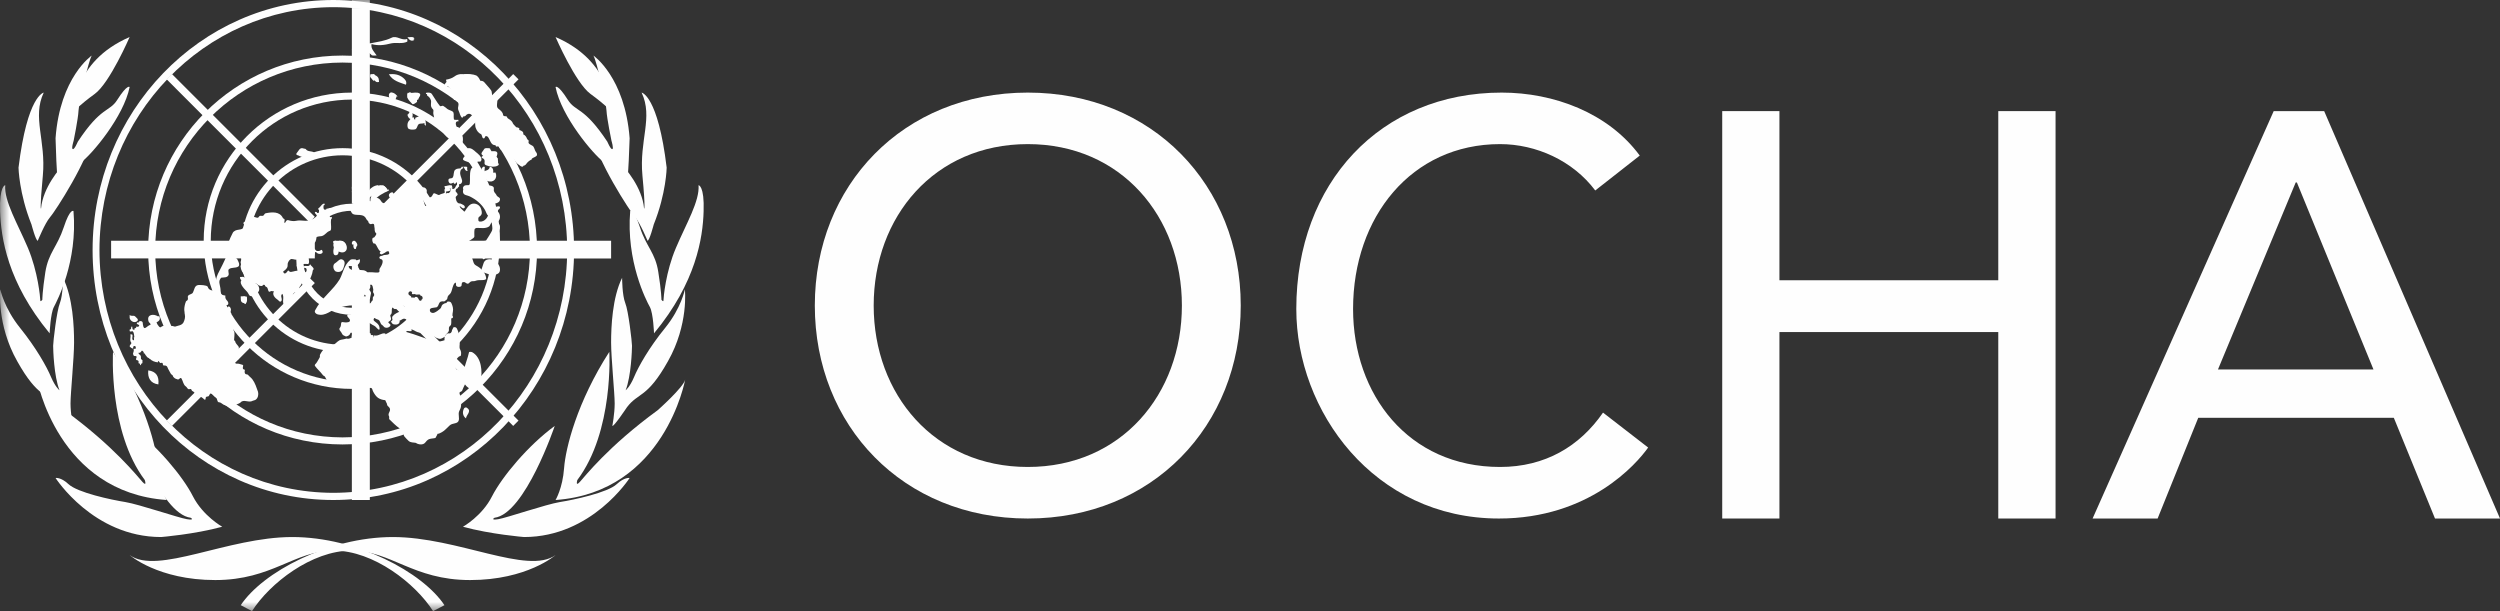 <?xml version="1.0" encoding="UTF-8"?>
<svg width="135px" height="33px" viewBox="0 0 135 33" version="1.1" xmlns="http://www.w3.org/2000/svg" xmlns:xlink="http://www.w3.org/1999/xlink">
    <rect x="0" y="0" width="135" height="33" fill="#333333" stroke="none"/>
    <!-- Generator: Sketch 48.2 (47327) - http://www.bohemiancoding.com/sketch -->
    <title>Page 1</title>
    <desc>Created with Sketch.</desc>
    <defs>
        <polygon id="path-1" points="0 33 135 33 135 0 0 0"></polygon>
    </defs>
    <g id="Footer---Mobile-example" stroke="none" stroke-width="1" fill="none" fill-rule="evenodd" transform="translate(-93, -393)">
        <g id="Page-1" transform="translate(93, 393)">
            <path d="M63.822,16.5 C63.822,11.708 60.55,7.782 55.501,7.782 C50.451,7.782 47.179,11.708 47.179,16.5 C47.179,21.291 50.451,25.216 55.501,25.216 C60.55,25.216 63.822,21.291 63.822,16.5 Z M44,16.5 C44,10.009 48.768,5 55.501,5 C62.233,5 67,10.009 67,16.5 C67,22.99 62.233,28 55.501,28 C48.768,28 44,22.99 44,16.5 Z" id="Fill-1" fill="#FEFEFE"></path>
            <path d="M86.143,10.286 C84.94,8.681 82.956,7.782 81.003,7.782 C76.223,7.782 73.066,11.708 73.066,16.684 C73.066,21.291 76.042,25.216 81.003,25.216 C83.437,25.216 85.301,24.104 86.563,22.281 L89,24.167 C88.367,25.062 85.813,28 80.942,28 C74.179,28 70,22.187 70,16.684 C70,9.886 74.539,5 81.092,5 C83.89,5 86.835,6.081 88.547,8.401 L86.143,10.286 Z" id="Fill-3" fill="#FEFEFE"></path>
            <polygon id="Fill-5" fill="#FEFEFE" points="93 6 96.089 6 96.089 15.134 107.907 15.134 107.907 6 111 6 111 28 107.907 28 107.907 17.931 96.089 17.931 96.089 28 93 28"></polygon>
            <path d="M128.167,19.95 L124.032,9.853 L123.968,9.853 L119.771,19.95 L128.167,19.95 Z M122.78,6 L125.505,6 L135,28 L131.49,28 L129.266,22.56 L118.706,22.56 L116.511,28 L113,28 L122.78,6 Z" id="Fill-7" fill="#FEFEFE"></path>
            <path d="M16,14.003 C16,12.343 17.349,11 19.001,11 C20.661,11.005 21.996,12.344 22,14.003 C21.996,15.66 20.66,16.997 19.001,17 L19.001,16.812 L19.001,16.62 C20.452,16.62 21.621,15.451 21.621,14.003 C21.621,12.551 20.449,11.382 19.001,11.382 C17.555,11.382 16.382,12.551 16.378,14.003 C16.382,15.451 17.555,16.617 19.001,16.62 L19.001,16.812 L19.001,17 C17.349,17 16,15.663 16,14.003" id="Fill-9" fill="#FEFEFE"></path>
            <path d="M13,13.504 C13,10.47 15.459,8 18.5,8 C21.534,8 24,10.467 24,13.504 C24,16.534 21.534,18.999 18.5,19 L18.5,18.809 L18.5,18.615 C21.316,18.609 23.609,16.319 23.614,13.504 C23.609,10.681 21.316,8.393 18.5,8.386 C15.677,8.393 13.395,10.681 13.388,13.504 C13.395,16.319 15.677,18.609 18.5,18.615 L18.5,18.809 L18.5,19 C15.459,19 13,16.534 13,13.504" id="Fill-11" fill="#FEFEFE"></path>
            <path d="M11,13.002 C11,8.58 14.585,5 19.003,5 C23.418,5 26.998,8.58 27,13.002 C26.998,17.417 23.418,21 19.003,21 L19.003,20.809 L19.003,20.618 C23.209,20.612 26.613,17.208 26.62,13.002 C26.613,8.789 23.209,5.387 19.003,5.377 C14.797,5.387 11.388,8.789 11.381,13.002 C11.388,17.208 14.797,20.612 19.003,20.618 L19.003,20.809 L19.003,21 C14.585,21 11,17.42 11,13.002" id="Fill-13" fill="#FEFEFE"></path>
            <path d="M8,13.501 C8,7.695 12.697,3 18.495,3 C24.296,3 29,7.695 29,13.501 C29,19.298 24.296,24 18.495,24 L18.495,23.809 L18.495,23.619 C24.087,23.608 28.61,19.088 28.619,13.501 C28.61,7.908 24.087,3.387 18.495,3.378 C12.905,3.387 8.39,7.908 8.38,13.501 C8.39,19.088 12.905,23.608 18.495,23.619 L18.495,23.809 L18.495,24 C12.697,24 8,19.298 8,13.501" id="Fill-15" fill="#FEFEFE"></path>
            <path d="M5,13.505 C5,6.05 10.82,0.002 17.998,0 C25.177,0.002 31,6.05 31,13.505 C31,20.959 25.177,27 17.998,27 L17.998,26.805 L17.998,26.613 C24.973,26.599 30.616,20.746 30.628,13.505 C30.616,6.263 24.973,0.401 17.998,0.387 C11.027,0.401 5.385,6.263 5.371,13.505 C5.385,20.746 11.027,26.599 17.998,26.613 L17.998,26.805 L17.998,27 C10.82,27 5,20.959 5,13.505" id="Fill-17" fill="#FEFEFE"></path>
            <mask id="mask-2" fill="white">
                <use xlink:href="#path-1"></use>
            </mask>
            <g id="Clip-20"></g>
            <polygon id="Fill-19" fill="#FEFEFE" mask="url(#mask-2)" points="19 11 19.97 11 19.97 0 19 0"></polygon>
            <polygon id="Fill-21" fill="#FEFEFE" mask="url(#mask-2)" points="9 4.284 9.287 4 17 11.711 16.712 12"></polygon>
            <polygon id="Fill-22" fill="#FEFEFE" mask="url(#mask-2)" points="6 13.954 17 13.954 17 13 6 13"></polygon>
            <polygon id="Fill-23" fill="#FEFEFE" mask="url(#mask-2)" points="9 22.711 16.712 15 17 15.285 9.287 23"></polygon>
            <polygon id="Fill-24" fill="#FEFEFE" mask="url(#mask-2)" points="19 27 19.97 27 19.97 16 19 16"></polygon>
            <polygon id="Fill-25" fill="#FEFEFE" mask="url(#mask-2)" points="20 15.286 20.287 15 28 22.713 27.713 23"></polygon>
            <polygon id="Fill-26" fill="#FEFEFE" mask="url(#mask-2)" points="22 13.959 33 13.959 33 13 22 13"></polygon>
            <polygon id="Fill-27" fill="#FEFEFE" mask="url(#mask-2)" points="20 11.711 27.713 4 28 4.284 20.287 12"></polygon>
            <path d="M16.416,15.135 C16.523,15.12 16.505,15.226 16.542,15.295 C16.542,15.298 16.571,15.298 16.587,15.295 C16.751,15.095 16.854,14.862 16.896,14.59 C16.896,14.57 16.942,14.547 16.942,14.536 C16.917,14.414 16.799,14.37 16.746,14.269 C16.685,14.45 16.518,14.302 16.393,14.39 C16.391,14.393 16.381,14.443 16.416,14.456 C16.459,14.482 16.523,14.46 16.538,14.497 C16.568,14.547 16.568,14.629 16.523,14.689 C16.518,14.706 16.483,14.703 16.483,14.689 C16.417,14.55 16.314,14.57 16.199,14.57 C16.247,14.617 16.162,14.602 16.181,14.629 C16.022,14.583 15.866,14.667 15.711,14.685 C15.665,14.689 15.602,14.649 15.561,14.602 C15.505,14.667 15.44,14.798 15.352,14.761 C15.322,14.746 15.271,14.667 15.306,14.649 C15.393,14.59 15.472,14.522 15.515,14.428 C15.549,14.348 15.515,14.256 15.553,14.176 C15.598,14.074 15.671,13.98 15.757,13.986 C15.855,13.986 16.034,14.083 16.116,13.964 C16.145,13.933 16.205,14.029 16.241,14.074 C16.255,14.089 16.235,14.113 16.22,14.133 C16.162,14.198 16.07,14.204 16.034,14.302 C16.007,14.369 16.041,14.428 16.087,14.443 C16.162,14.482 16.184,14.369 16.22,14.311 C16.262,14.256 16.307,14.302 16.345,14.311 C16.345,14.293 16.342,14.269 16.345,14.269 C16.434,14.239 16.532,14.256 16.624,14.256 C16.732,14.256 16.673,14.009 16.664,13.867 C16.664,13.834 16.661,13.792 16.664,13.757 C16.664,13.74 16.664,13.719 16.673,13.7 C16.704,13.62 16.844,13.599 16.866,13.684 C16.869,13.714 16.875,13.74 16.881,13.766 C16.889,13.809 16.908,13.834 16.955,13.809 C16.968,13.801 16.983,13.787 16.985,13.766 C17.004,13.719 16.994,13.644 17.023,13.618 C17.063,13.571 17.123,13.69 17.19,13.7 C17.257,13.719 17.332,13.719 17.387,13.675 C17.435,13.644 17.435,13.582 17.394,13.519 C17.379,13.491 17.341,13.486 17.332,13.497 C17.271,13.571 17.19,13.553 17.123,13.553 C17.058,13.553 17.029,13.468 16.976,13.425 C16.917,13.378 16.844,13.474 16.775,13.441 C16.711,13.408 16.678,13.338 16.715,13.271 C16.732,13.238 16.775,13.207 16.813,13.182 C16.893,13.139 16.985,13.139 17.029,13.062 C17.063,12.992 17.085,12.909 17.09,12.829 C17.094,12.786 17.131,12.786 17.154,12.782 C17.247,12.747 17.353,12.772 17.435,12.727 C17.527,12.687 17.598,12.597 17.691,12.527 C17.736,12.5 17.778,12.471 17.83,12.457 C17.856,12.449 17.871,12.399 17.876,12.378 C17.894,12.205 17.852,12.043 17.876,11.86 C17.887,11.812 17.954,11.783 17.92,11.729 C17.911,11.709 17.846,11.742 17.83,11.719 C17.794,11.685 17.763,11.617 17.815,11.58 C17.856,11.539 17.944,11.575 17.973,11.514 C18.025,11.43 17.999,11.274 17.915,11.244 C17.83,11.194 17.736,11.284 17.638,11.261 C17.649,11.302 17.597,11.317 17.584,11.317 C17.463,11.36 17.453,11.194 17.475,11.105 C17.475,11.084 17.486,11.075 17.499,11.081 C17.527,11.084 17.533,11.041 17.539,11.002 C17.512,11.002 17.478,10.998 17.453,11.002 C17.346,11.062 17.3,11.188 17.195,11.247 C17.181,11.261 17.181,11.284 17.19,11.302 C17.195,11.317 17.21,11.339 17.226,11.331 C17.226,11.405 17.247,11.53 17.131,11.5 C17.123,11.495 17.123,11.466 17.114,11.464 C17.085,11.441 17.02,11.424 17.004,11.464 C16.985,11.551 17.14,11.586 17.102,11.673 C17.042,11.789 16.896,11.812 16.775,11.876 C16.523,11.985 16.264,11.86 15.995,11.924 C15.855,11.955 15.711,11.933 15.564,11.889 C15.459,11.865 15.44,11.968 15.384,12.047 C15.38,12.032 15.374,12.017 15.355,12.022 C15.347,11.962 15.38,11.916 15.368,11.855 C15.362,11.807 15.293,11.812 15.277,11.773 C15.102,11.405 14.679,11.451 14.356,11.514 C14.297,11.52 14.273,11.586 14.236,11.629 C14.169,11.694 14.079,11.62 14.007,11.673 C13.976,11.694 13.962,11.746 13.935,11.753 C13.839,11.783 13.734,11.673 13.652,11.729 C13.595,11.783 13.527,11.789 13.469,11.821 C13.448,11.839 13.448,11.887 13.442,11.93 C13.442,11.962 13.393,11.955 13.376,11.955 C13.286,11.985 13.153,11.933 13.136,12.079 L13.168,12.079 C13.204,12.192 13.153,12.321 13.056,12.366 C12.945,12.409 12.821,12.399 12.711,12.449 C12.658,12.471 12.587,12.527 12.566,12.58 C12.391,12.926 12.226,13.281 12.214,13.675 L12.214,13.719 C12.214,13.743 12.251,13.769 12.251,13.777 C12.081,14.186 11.966,14.393 11.768,14.786 C11.685,14.942 11.589,15.328 11.734,15.46 C11.807,15.527 11.695,15.686 11.589,15.697 C11.453,15.703 11.272,15.664 11.224,15.501 C11.199,15.43 11.089,15.418 11.002,15.404 L11.014,15.404 L10.948,15.398 C10.848,15.398 10.741,15.374 10.658,15.404 C10.504,15.45 10.492,15.65 10.423,15.785 C10.376,15.906 10.2,15.876 10.148,15.991 C10.123,16.041 10.173,16.122 10.134,16.195 C10.107,16.242 10.049,16.242 10.032,16.298 C10.022,16.328 10.016,16.371 9.998,16.4 C9.959,16.557 9.932,16.7 9.965,16.856 C9.968,16.901 9.968,16.948 9.98,16.978 C10.016,17.142 9.968,17.286 9.904,17.418 C9.807,17.574 9.638,17.574 9.483,17.628 C9.419,17.659 9.34,17.585 9.262,17.605 C9.086,17.641 8.913,17.558 8.746,17.621 C8.736,17.628 8.703,17.651 8.69,17.666 C8.603,17.704 8.573,17.598 8.524,17.551 C8.474,17.494 8.467,17.394 8.413,17.362 C8.312,17.309 8.173,17.372 8.101,17.485 C8.149,17.478 8.1,17.544 8.137,17.544 C8.026,17.551 7.942,17.659 7.855,17.704 C7.742,17.773 7.717,17.551 7.706,17.418 C7.694,17.352 7.599,17.309 7.513,17.358 C7.498,17.378 7.479,17.394 7.479,17.428 C7.454,17.428 7.433,17.394 7.408,17.418 C7.333,17.514 7.467,17.502 7.508,17.558 C7.533,17.585 7.5,17.617 7.472,17.641 C7.433,17.675 7.373,17.605 7.369,17.641 C7.35,17.704 7.315,17.738 7.269,17.718 C7.269,17.738 7.263,17.743 7.269,17.754 C7.269,17.773 7.282,17.786 7.299,17.773 C7.255,17.792 7.212,17.821 7.181,17.793 C7.141,17.773 7.154,17.699 7.141,17.641 C7.131,17.628 7.087,17.641 7.087,17.659 C7.074,17.754 7.096,17.786 7.003,17.792 C7.014,17.827 6.978,17.886 7.024,17.897 C7.074,17.923 7.131,17.863 7.175,17.897 C7.244,17.975 7.234,18.096 7.255,18.206 C7.255,18.213 7.234,18.221 7.225,18.221 C7.244,18.279 7.255,18.424 7.181,18.362 C7.09,18.302 7.194,18.156 7.142,18.067 C7.131,18.05 7.078,18.06 7.035,18.06 C7.087,18.206 6.974,18.362 7.087,18.502 C7.131,18.565 6.951,18.651 7.017,18.728 C7.056,18.771 7.123,18.814 7.181,18.828 C7.212,18.831 7.181,18.755 7.192,18.728 C7.2,18.695 7.296,18.658 7.315,18.706 C7.326,18.738 7.339,18.778 7.339,18.828 C7.296,18.814 7.25,18.838 7.212,18.857 C7.25,18.95 7.194,19.016 7.181,19.106 C7.181,19.126 7.207,19.163 7.212,19.187 C7.234,19.26 7.341,19.194 7.373,19.254 C7.399,19.302 7.326,19.357 7.35,19.421 C7.369,19.464 7.431,19.439 7.458,19.475 C7.498,19.502 7.484,19.558 7.479,19.613 C7.519,19.609 7.584,19.656 7.566,19.715 C7.614,19.737 7.623,19.675 7.62,19.638 C7.726,19.646 7.682,19.531 7.692,19.439 C7.657,19.459 7.66,19.375 7.62,19.407 C7.599,19.344 7.623,19.273 7.599,19.217 C7.571,19.15 7.484,19.137 7.472,19.049 C7.545,19.067 7.599,19.037 7.645,18.95 C7.67,18.907 7.735,18.97 7.761,19.03 C7.774,19.044 7.764,19.062 7.764,19.087 C7.832,19.062 7.832,19.137 7.855,19.17 C7.909,19.212 7.927,19.287 7.988,19.313 C8.082,19.344 8.173,19.344 8.267,19.326 C8.26,19.277 8.267,19.227 8.292,19.212 C8.334,19.17 8.355,19.26 8.407,19.264 C8.384,19.366 8.432,19.45 8.506,19.502 C8.524,19.506 8.555,19.494 8.573,19.506 C8.603,19.531 8.616,19.586 8.658,19.603 C8.69,19.609 8.721,19.586 8.746,19.588 C8.794,19.603 8.794,19.646 8.801,19.7 C8.807,19.705 8.833,19.722 8.833,19.742 C8.919,19.722 9.016,19.748 9.041,19.831 C9.086,19.957 9.164,20.054 9.215,20.165 C9.234,20.224 9.323,20.244 9.335,20.294 C9.34,20.336 9.366,20.364 9.38,20.373 C9.439,20.446 9.523,20.469 9.609,20.493 C9.638,20.507 9.688,20.44 9.74,20.413 C9.767,20.403 9.799,20.433 9.802,20.44 C9.883,20.586 9.904,20.782 10.032,20.865 C10.098,20.909 10.117,20.998 10.186,21.018 C10.228,21.028 10.277,20.982 10.319,21.018 C10.346,21.039 10.355,21.101 10.376,21.108 C10.471,21.157 10.546,21.221 10.565,21.335 C10.568,21.354 10.579,21.391 10.604,21.397 C10.69,21.407 10.762,21.341 10.807,21.391 C10.871,21.455 10.952,21.485 11.008,21.55 C11.024,21.576 11.073,21.596 11.089,21.576 C11.111,21.543 11.099,21.485 11.118,21.455 C11.142,21.403 11.205,21.42 11.251,21.403 C11.308,21.377 11.314,21.258 11.375,21.252 C11.481,21.234 11.523,21.377 11.608,21.433 C11.614,21.443 11.647,21.455 11.658,21.467 C11.751,21.523 11.709,21.71 11.82,21.723 C11.95,21.723 12.018,21.852 12.135,21.876 C12.223,21.906 12.293,21.931 12.372,21.985 C12.397,22.004 12.442,22.004 12.471,21.992 C12.521,21.971 12.566,21.945 12.606,21.912 C12.718,21.836 12.862,21.829 12.976,21.747 C13,21.726 13.024,21.691 13.056,21.678 C13.243,21.586 13.452,21.757 13.648,21.642 C13.696,21.62 13.761,21.62 13.818,21.576 C13.935,21.485 13.97,21.301 13.933,21.157 C13.851,20.928 13.779,20.691 13.635,20.493 C13.567,20.397 13.475,20.342 13.393,20.244 C13.376,20.215 13.31,20.224 13.272,20.204 C13.195,20.165 13.207,20.064 13.223,19.981 C13.223,19.951 13.139,19.951 13.125,19.921 C13.097,19.865 13.125,19.802 13.131,19.748 C13.136,19.722 13.103,19.7 13.097,19.7 C12.987,19.675 12.887,19.621 12.775,19.638 C12.739,19.646 12.706,19.603 12.673,19.579 C12.654,19.558 12.679,19.518 12.696,19.513 C12.76,19.45 12.836,19.407 12.915,19.375 C12.887,19.331 12.883,19.264 12.909,19.248 C12.951,19.2 12.941,19.114 12.926,19.067 C12.926,19.049 12.909,19.009 12.866,19.009 C12.874,18.893 12.934,18.805 12.874,18.701 C12.808,18.605 12.718,18.549 12.696,18.424 C12.696,18.412 12.64,18.38 12.64,18.362 C12.64,18.221 12.679,18.067 12.654,17.923 C12.635,17.863 12.573,17.792 12.621,17.754 C12.64,17.738 12.688,17.699 12.73,17.687 C12.818,17.651 12.848,17.585 12.805,17.518 C12.76,17.448 12.669,17.518 12.603,17.494 C12.573,17.485 12.569,17.46 12.566,17.428 C12.551,17.372 12.603,17.279 12.556,17.248 C12.515,17.232 12.478,17.188 12.459,17.156 C12.417,17.086 12.451,17.003 12.5,16.932 C12.471,16.936 12.484,16.876 12.451,16.896 C12.442,16.82 12.492,16.736 12.463,16.671 C12.442,16.604 12.391,16.52 12.317,16.557 C12.309,16.557 12.317,16.581 12.309,16.581 C12.269,16.624 12.223,16.636 12.18,16.594 C12.17,16.581 12.17,16.539 12.18,16.507 C12.209,16.466 12.269,16.484 12.303,16.455 C12.363,16.385 12.309,16.292 12.281,16.255 C12.19,16.165 12.151,16.086 12.17,15.961 C12.066,15.944 11.906,15.929 11.912,15.767 C11.92,15.623 11.89,15.49 11.859,15.345 C11.833,15.241 11.839,15.135 11.897,15.062 C11.912,15.039 11.932,14.996 11.96,14.994 C12.094,14.972 12.262,15.005 12.338,14.862 C12.385,14.761 12.281,14.602 12.363,14.536 C12.5,14.42 12.706,14.497 12.874,14.39 C12.926,14.348 12.918,14.269 12.903,14.204 C12.88,14.133 12.84,14.056 12.805,13.99 C12.746,13.897 12.612,13.943 12.573,13.842 C12.556,13.787 12.556,13.732 12.573,13.684 C12.603,13.611 12.661,13.545 12.73,13.508 C12.88,13.441 13.024,13.491 13.153,13.575 C13.195,13.599 13.235,13.65 13.264,13.7 C13.272,13.719 13.278,13.743 13.286,13.766 C13.327,13.956 13.385,14.161 13.327,14.336 C13.3,14.393 13.235,14.43 13.252,14.522 C13.295,14.482 13.31,14.547 13.31,14.559 C13.341,14.689 13.412,14.87 13.31,14.953 C13.185,15.039 13.195,14.924 13.064,14.953 C13,14.96 12.951,14.939 12.958,15.005 C12.963,15.044 13.013,15.128 13.045,15.141 C13.348,15.226 13.506,15.254 13.825,15.311 C13.892,15.328 13.945,15.418 14.024,15.43 C14.083,15.44 14.149,15.476 14.215,15.388 C14.236,15.357 14.297,15.388 14.305,15.407 C14.319,15.476 14.356,15.476 14.397,15.501 C14.493,15.552 14.462,15.828 14.592,15.74 C14.661,15.686 14.721,15.744 14.798,15.727 C14.721,15.842 14.761,15.961 14.835,16.046 C14.895,16.129 14.983,16.165 15.056,16.242 C15.113,16.317 15.204,16.298 15.213,16.195 C15.228,16.086 15.123,15.961 15.247,15.866 C15.368,16.056 15.213,16.292 15.339,16.466 C15.347,16.484 15.355,16.491 15.362,16.507 C15.419,16.587 15.466,16.671 15.543,16.66 C15.598,16.641 15.622,16.581 15.649,16.516 C15.65,16.491 15.659,16.466 15.665,16.46 C15.672,16.4 15.696,16.358 15.711,16.305 C15.738,16.222 15.834,16.154 15.817,16.056 C15.817,16.026 15.809,15.986 15.809,15.961 C15.817,15.828 15.949,15.744 16.061,15.767 C16.095,15.772 16.07,15.744 16.099,15.718 C16.148,15.677 16.137,15.552 16.181,15.49 C16.219,15.436 16.262,15.384 16.287,15.328 C16.307,15.295 16.342,15.254 16.328,15.205 C16.372,15.205 16.372,15.141 16.416,15.135" id="Fill-28" fill="#FEFEFE" mask="url(#mask-2)"></path>
            <path d="M13.391,14.025 C13.264,13.973 13.161,14.011 13.077,14.061 C12.993,14.11 12.976,14.174 13.036,14.212 C13.095,14.272 13.161,14.343 13.171,14.403 C13.171,14.532 13.116,14.659 13.153,14.796 C13.208,14.898 13.423,15.08 13.539,14.961 C13.675,14.83 13.883,14.627 13.719,14.465 C13.591,14.315 13.675,14.116 13.391,14.025" id="Fill-29" fill="#FEFEFE" mask="url(#mask-2)"></path>
            <path d="M13.012,14.265 C13.043,14.345 13.083,14.404 13.116,14.494 C13.183,14.68 13.491,14.593 13.598,14.464 C13.616,14.39 13.598,14.265 13.514,14.193 C13.431,14.098 13.295,14.115 13.22,14.068 C13.163,14.05 13.103,13.986 13.06,14.003 C12.991,14.068 12.991,14.178 13.012,14.265" id="Fill-30" fill="#FEFEFE" mask="url(#mask-2)"></path>
            <path d="M13.607,15.245 C13.607,15.001 13.317,14.93 13.106,15.073 C12.833,15.245 13.15,15.554 13.358,15.772 C13.388,15.823 13.428,15.894 13.469,15.953 C13.568,16.033 13.762,16.005 13.824,15.915 C13.878,15.833 13.915,15.802 13.977,15.722 C14.058,15.554 13.926,15.245 13.607,15.245" id="Fill-31" fill="#FEFEFE" mask="url(#mask-2)"></path>
            <path d="M13.317,14.052 C13.317,13.996 13.229,13.996 13.21,14.003 C13.073,14.052 13.035,14.163 13.01,14.292 C12.974,14.475 13.035,14.647 13.162,14.788 C13.217,14.857 13.317,14.771 13.361,14.647 C13.445,14.459 13.334,14.255 13.317,14.052" id="Fill-32" fill="#FEFEFE" mask="url(#mask-2)"></path>
            <path d="M13.173,14.536 C13.225,14.497 13.325,14.408 13.306,14.292 C13.394,14.309 13.488,14.292 13.548,14.188 C13.61,14.146 13.488,14.081 13.517,14.01 C13.325,13.954 13.198,14.146 13.046,14.281 C12.914,14.408 13.098,14.597 13.173,14.536" id="Fill-33" fill="#FEFEFE" mask="url(#mask-2)"></path>
            <path d="M13.012,16.029 C12.98,16.204 13.012,16.321 13.127,16.355 C13.187,16.373 13.298,16.403 13.298,16.321 C13.311,16.213 13.383,16.109 13.311,16.012 C13.298,15.998 13.246,16.012 13.236,16.012 C13.127,15.957 13.087,16.109 13.012,16.029" id="Fill-34" fill="#FEFEFE" mask="url(#mask-2)"></path>
            <path d="M13.26,16.423 C13.316,16.285 13.433,16.152 13.216,16.014 C13.172,16 13.066,16 13,16 C13,16.203 13.121,16.362 13.26,16.423" id="Fill-35" fill="#FEFEFE" mask="url(#mask-2)"></path>
            <path d="M8.036,19.038 C7.996,19.059 7.98,19.282 8.036,19.339 C8.103,19.409 8.28,19.386 8.384,19.386 C8.307,19.205 8.314,18.891 8.036,19.038" id="Fill-36" fill="#FEFEFE" mask="url(#mask-2)"></path>
            <path d="M8.033,19.051 C7.9,19.287 8.184,19.538 8.527,19.568 C8.527,19.456 8.567,19.312 8.508,19.223 C8.388,19.065 8.093,18.92 8.033,19.051" id="Fill-37" fill="#FEFEFE" mask="url(#mask-2)"></path>
            <path d="M8.006,20 C7.965,20.417 8.129,20.701 8.552,20.758 C8.6,20.317 8.433,20.06 8.006,20" id="Fill-38" fill="#FEFEFE" mask="url(#mask-2)"></path>
            <path d="M18.282,16.624 C18.515,16.552 18.805,16.49 19.078,16.49 C19.697,16.477 19.66,15.718 19.978,15.238 C20.047,15.119 19.938,14.853 19.853,14.73 C19.641,14.402 18.988,14.772 18.837,14.431 C18.751,14.236 19.28,14.554 19.328,14.251 C19.339,14.172 19.287,14.07 19.226,14.039 C19.139,13.991 18.975,13.983 18.909,14.039 C18.577,14.309 18.515,14.772 18.343,15.081 C17.989,15.67 17.355,16.096 17.018,16.754 C16.964,16.851 17.042,16.933 17.126,16.968 C17.588,17.117 17.905,16.703 18.282,16.624" id="Fill-39" fill="#FEFEFE" mask="url(#mask-2)"></path>
            <path d="M19.43,14 C19.286,14.052 19.13,14.088 19.054,14.189 C18.994,14.332 18.971,14.573 19.054,14.707 C19.102,14.771 19.33,14.779 19.39,14.707 C19.497,14.588 19.35,14.448 19.23,14.379 C19.35,14.271 19.473,14.189 19.43,14" id="Fill-40" fill="#FEFEFE" mask="url(#mask-2)"></path>
            <path d="M19.009,15.535 C19.309,15.914 20.077,15.784 19.994,15.423 C19.903,15.108 19.396,14.924 19.05,15.031 C18.828,15.108 19.441,15.371 19.009,15.535" id="Fill-41" fill="#FEFEFE" mask="url(#mask-2)"></path>
            <path d="M19.371,17.742 C19.698,17.6 19.53,17.28 19.574,17 C19.234,17.148 19.052,17.391 19,17.742 C19.131,17.742 19.256,17.786 19.371,17.742" id="Fill-42" fill="#FEFEFE" mask="url(#mask-2)"></path>
            <path d="M19.92,14.989 C19.952,14.971 19.983,14.799 19.92,14.737 C19.849,14.697 19.7,14.737 19.576,14.713 C19.43,14.664 19.378,14.565 19.349,14.442 C19.349,14.283 19.157,14.172 19.209,14 C18.957,14.085 18.971,14.301 19.054,14.396 C19.274,14.657 19.43,15.072 19.92,14.989" id="Fill-43" fill="#FEFEFE" mask="url(#mask-2)"></path>
            <path d="M18.199,13.028 C18.048,12.947 17.931,13.051 18.048,13.187 C18.103,13.258 18.279,13.211 18.384,13.22 C18.331,13.155 18.299,13.067 18.199,13.028" id="Fill-44" fill="#FEFEFE" mask="url(#mask-2)"></path>
            <path d="M7.431,17.319 C7.483,17.23 7.371,17.167 7.3,17.088 C7.201,17 7.085,17.111 7.004,17 C7.004,17.088 6.984,17.197 7.039,17.262 C7.108,17.374 7.3,17.462 7.431,17.319" id="Fill-45" fill="#FEFEFE" mask="url(#mask-2)"></path>
            <path d="M8.334,17.463 C8.493,17.384 8.71,17.319 8.606,17.081 C8.606,17.064 8.565,17.081 8.529,17.081 C8.278,16.929 7.947,16.988 8.007,17.292 C8.015,17.423 8.179,17.567 8.334,17.463" id="Fill-46" fill="#FEFEFE" mask="url(#mask-2)"></path>
            <path d="M19.143,10.423 C19.206,10.272 19.457,10.238 19.421,10.071 C19.406,10 19.243,10 19.174,10 C19.06,10.008 19.083,10.168 19.083,10.312 C19.035,10.3 19,10.312 19,10.351 C19,10.423 19.122,10.446 19.143,10.423" id="Fill-47" fill="#FEFEFE" mask="url(#mask-2)"></path>
            <path d="M19.269,10.321 C19.308,10.281 19.448,10.17 19.332,10.073 C19.237,9.985 19.081,9.985 19.034,10.029 C18.925,10.152 19.102,10.436 19.269,10.321" id="Fill-48" fill="#FEFEFE" mask="url(#mask-2)"></path>
            <path d="M18.014,13.156 C17.914,13.42 18.389,13.746 18.625,13.591 C18.814,13.474 18.729,13.143 18.544,13.049 C18.373,12.956 18.074,12.997 18.014,13.156" id="Fill-49" fill="#FEFEFE" mask="url(#mask-2)"></path>
            <path d="M18.624,13.327 C18.728,13.232 18.624,13.096 18.541,13.044 C18.448,12.965 18.272,13.009 18.134,13.044 C18.098,13.064 18.058,13.016 18.006,13.009 C17.975,13.12 18.082,13.172 18.134,13.172 C18.324,13.172 18.485,13.434 18.624,13.327" id="Fill-50" fill="#FEFEFE" mask="url(#mask-2)"></path>
            <path d="M18.085,14.219 C17.956,14.303 17.981,14.547 18.116,14.652 C18.264,14.723 18.456,14.69 18.531,14.511 C18.583,14.36 18.68,14.148 18.531,14.04 C18.353,13.914 18.264,14.115 18.085,14.219" id="Fill-51" fill="#FEFEFE" mask="url(#mask-2)"></path>
            <path d="M18.071,13.002 C18.087,13.247 17.956,13.473 18.015,13.7 C18.05,13.833 18.235,13.789 18.263,13.7 C18.335,13.488 18.263,13.303 18.43,13.157 C18.375,13.143 18.301,13.054 18.301,13.213 C18.317,13.157 18.367,13.109 18.335,13.063 C18.263,12.981 18.175,13.002 18.071,13.002" id="Fill-52" fill="#FEFEFE" mask="url(#mask-2)"></path>
            <path d="M19,19 C19.012,19.008 19.02,19 19.032,19.008 C19.04,19.008 19.052,19.008 19.06,19 L19,19 Z" id="Fill-53" fill="#FEFEFE" mask="url(#mask-2)"></path>
            <path d="M24.092,20.056 C24.11,20.047 24.096,20.016 24.092,20 C24.088,20.038 24.036,20.072 24,20.056 C24.036,20.056 24.088,20.072 24.092,20.056" id="Fill-54" fill="#FEFEFE" mask="url(#mask-2)"></path>
            <path d="M19.826,16.163 C19.757,16.177 19.767,16.126 19.757,16.12 C19.691,16.078 19.625,16.078 19.603,16.025 C19.534,15.947 19.424,16.078 19.292,16.074 C19.276,16.074 19.242,16.099 19.26,16.126 C19.381,16.218 19.242,16.254 19.148,16.32 C19.086,16.391 19.267,16.398 19.308,16.471 C19.367,16.556 19.211,16.628 19.242,16.719 C19.205,16.743 19.148,16.784 19.065,16.859 C19.044,16.868 18.975,16.943 19.01,16.978 C19.126,17.059 19.337,16.895 19.462,16.882 C19.578,16.882 19.596,16.882 19.691,16.842 C19.826,16.798 19.951,16.768 19.999,16.683 C20.018,16.652 19.788,16.636 19.718,16.631 C19.826,16.479 19.678,16.431 19.724,16.266 C19.724,16.258 19.86,16.163 19.826,16.163" id="Fill-55" fill="#FEFEFE" mask="url(#mask-2)"></path>
            <path d="M19.096,18.475 C19.096,18.489 19.184,18.498 19.207,18.475 C19.352,18.371 19.365,18.177 19.292,18.066 C19.241,17.971 19.034,17.971 19.013,18.116 C18.973,18.243 19.034,18.371 19.096,18.475" id="Fill-56" fill="#FEFEFE" mask="url(#mask-2)"></path>
            <path d="M19.227,18.312 C19.367,18.284 19.279,18.139 19.211,18.053 C19.167,18.005 19.056,17.98 19.039,18.02 C18.94,18.179 19.039,18.388 19.227,18.312" id="Fill-57" fill="#FEFEFE" mask="url(#mask-2)"></path>
            <path d="M19.656,18.135 C19.624,18.126 19.592,18.079 19.612,18.064 C19.495,18.064 19.372,17.985 19.228,18.023 C19.193,18.023 19.09,18 19.02,18 C19.001,18.112 18.961,18.272 19.101,18.312 C19.301,18.329 19.503,18.329 19.656,18.135" id="Fill-58" fill="#FEFEFE" mask="url(#mask-2)"></path>
            <path d="M20.822,18.235 C20.87,18.235 20.834,18.02 20.794,18.005 C20.592,17.964 20.415,18.179 20.204,18.108 C20.204,18.197 20.184,18.253 20.135,18.3 C20.121,18.324 20.049,18.317 20,18.317 C20.224,18.588 20.578,18.324 20.822,18.235" id="Fill-59" fill="#FEFEFE" mask="url(#mask-2)"></path>
            <path d="M21.003,18.219 C21.09,18.578 21.49,18.411 21.529,18.163 C21.529,17.988 21.289,17.988 21.215,18.115 C21.234,18.086 21.246,18.043 21.274,18 C21.17,18.086 20.971,18.086 21.003,18.219" id="Fill-60" fill="#FEFEFE" mask="url(#mask-2)"></path>
            <path d="M26.011,14.518 C25.935,14.712 26.259,14.751 26.417,14.815 C26.611,14.873 26.933,14.847 26.986,14.655 C27.075,14.312 26.719,13.96 26.379,14.004 C26.086,14.032 26.109,14.295 26.011,14.518" id="Fill-61" fill="#FEFEFE" mask="url(#mask-2)"></path>
            <path d="M25.494,19.016 C25.439,18.995 25.329,18.995 25.329,19.016 C25.199,19.647 24.676,20.523 25.299,20.946 C25.575,21.141 25.913,20.757 25.956,20.557 C26.059,20.08 26.011,19.3 25.494,19.016" id="Fill-62" fill="#FEFEFE" mask="url(#mask-2)"></path>
            <path d="M24.132,18.028 C23.961,18.124 23.928,18.536 24.199,18.536 C24.313,18.536 24.431,18.447 24.524,18.378 C24.624,18.265 24.611,18.107 24.495,18.072 C24.372,18.028 24.233,17.961 24.132,18.028" id="Fill-63" fill="#FEFEFE" mask="url(#mask-2)"></path>
            <path d="M25.062,22.048 C24.955,22.236 24.983,22.47 25.166,22.594 C25.162,22.426 25.475,22.219 25.247,22.048 C25.162,21.961 25.098,22.012 25.062,22.048" id="Fill-64" fill="#FEFEFE" mask="url(#mask-2)"></path>
            <path d="M26.79,12.003 C26.704,11.99 26.674,12.018 26.644,12.064 C26.623,12.144 26.656,12.238 26.623,12.327 C26.422,12.878 25.775,13.375 26.081,13.994 C26.081,14.002 26.126,14.002 26.136,13.994 C26.315,13.873 26.422,13.71 26.518,13.538 C26.704,13.159 26.868,12.77 26.995,12.337 C27.017,12.205 26.969,12.02 26.79,12.003" id="Fill-65" fill="#FEFEFE" mask="url(#mask-2)"></path>
            <path d="M26.021,13.131 C25.935,13.29 26.132,13.418 26.269,13.347 C26.401,13.29 26.485,13.068 26.364,13.031 C26.269,12.98 26.081,12.98 26.021,13.131" id="Fill-66" fill="#FEFEFE" mask="url(#mask-2)"></path>
            <path d="M21.689,10.534 C21.62,10.249 21.445,10.518 21.303,10.485 C21.244,10.478 21.215,10.378 21.181,10.378 C21.13,10.394 21.081,10.405 21.045,10.448 C20.949,10.518 21.022,10.707 21.119,10.683 C21.194,10.683 21.244,10.548 21.276,10.631 C21.347,10.782 21.299,11.047 21.483,10.993 C21.601,10.955 21.674,10.848 21.802,10.83 C21.93,10.823 21.944,10.642 21.93,10.518 C22.062,10.499 22.219,10.359 22.303,10.499 C22.344,10.548 22.356,10.654 22.389,10.717 C22.428,10.837 22.518,10.864 22.613,10.869 C22.73,10.83 22.849,10.848 22.938,10.717 C23.03,10.572 23.021,10.394 22.904,10.293 C22.856,10.249 22.77,10.305 22.722,10.249 C22.623,10.181 22.552,10.07 22.453,10.022 C22.103,9.903 21.898,10.293 21.689,10.534" id="Fill-67" fill="#FEFEFE" mask="url(#mask-2)"></path>
            <path d="M22.236,10.004 C22.168,10.004 22.096,10.004 22.021,10 C22.013,10 22.005,10 22,10.004 L22.236,10.004 Z" id="Fill-68" fill="#FEFEFE" mask="url(#mask-2)"></path>
            <path d="M20.188,10.355 C20.416,10.315 20.623,10.315 20.863,10.341 L20.863,10.299 C20.842,9.916 20.467,9.959 20.255,10.107 C20.235,10.107 20.255,10.167 20.255,10.167 C20.175,10.204 20.077,10.152 20.027,10.186 C19.94,10.299 20.079,10.402 20.188,10.355" id="Fill-69" fill="#FEFEFE" mask="url(#mask-2)"></path>
            <path d="M20.214,10.812 C20.409,10.58 20.69,10.426 20.99,10.296 C21.012,10.296 20.99,10.236 20.99,10.202 C20.978,10.224 20.967,10.241 20.952,10.278 C20.892,10.148 20.79,10.058 20.662,10 C20.652,10.113 20.515,10.189 20.457,10.236 C20.304,10.34 20.113,10.455 20.045,10.603 C19.994,10.726 19.966,10.916 20.074,10.993 C20.141,11.034 20.177,10.874 20.214,10.812" id="Fill-70" fill="#FEFEFE" mask="url(#mask-2)"></path>
            <path d="M19.02,10.053 C18.996,10.164 18.968,10.297 19.111,10.32 C19.288,10.371 19.288,10.091 19.2,10.037 C19.143,9.997 19.044,9.972 19.02,10.053" id="Fill-71" fill="#FEFEFE" mask="url(#mask-2)"></path>
            <path d="M16.102,8.391 C16.336,8.523 16.622,8.523 16.871,8.537 C16.913,8.537 17.053,8.367 16.979,8.252 C16.843,8.123 16.626,8.227 16.504,8.042 L16.385,8.016 C16.182,7.939 16.126,8.154 16.013,8.279 C15.958,8.367 16.095,8.391 16.102,8.391" id="Fill-72" fill="#FEFEFE" mask="url(#mask-2)"></path>
            <path d="M24.458,9.566 C24.414,9.654 24.327,9.613 24.247,9.654 C24.206,9.67 24.21,9.785 24.23,9.823 C24.308,9.982 24.4,9.892 24.509,9.856 C24.479,9.917 24.536,9.907 24.551,9.924 C24.6,9.973 24.622,9.802 24.67,9.856 C24.684,9.877 24.684,9.973 24.67,9.982 C24.599,10.039 24.599,10.139 24.536,10.179 C24.495,10.22 24.414,10.22 24.377,10.108 C24.372,10.094 24.338,10.108 24.318,10.108 L24.338,10.108 C24.308,10.185 24.338,10.316 24.308,10.351 C24.185,10.507 23.909,10.633 24.03,10.871 C24.122,11.049 24.327,10.998 24.495,10.977 C24.515,10.977 24.536,10.932 24.531,10.909 C24.515,10.685 24.599,10.647 24.701,10.535 C24.743,10.485 24.67,10.414 24.62,10.351 C24.574,10.321 24.622,10.185 24.67,10.185 C24.735,10.179 24.735,10.064 24.791,10.089 L24.791,9.942 C24.89,9.957 24.972,9.861 24.952,9.739 C24.92,9.581 24.819,9.443 24.856,9.27 C24.863,9.207 24.899,9.138 24.963,9.114 C24.996,9.104 25.013,9.044 24.988,9.013 C24.972,8.993 24.952,9.002 24.933,9.002 C24.933,9.059 24.872,9.038 24.89,9.084 C24.782,9.114 24.68,9.084 24.587,9.164 C24.479,9.239 24.523,9.443 24.458,9.566" id="Fill-73" fill="#FEFEFE" mask="url(#mask-2)"></path>
            <path d="M24,10.053 C24.017,10.324 24.315,10.188 24.471,10.101 C24.371,10.136 24.447,10.013 24.371,10.005 C24.235,9.98 24.128,10.053 24,10.053" id="Fill-74" fill="#FEFEFE" mask="url(#mask-2)"></path>
            <path d="M25.035,10.07 C24.873,10.293 25.313,10.293 25.489,10.203 C25.497,10.203 25.493,10.174 25.489,10.158 C25.504,10.114 25.489,10.094 25.454,10.07 C25.285,9.966 25.078,9.989 25.035,10.07" id="Fill-75" fill="#FEFEFE" mask="url(#mask-2)"></path>
            <path d="M25.219,9.013 C25.163,8.989 25.072,9.006 25,9.006 C25.1,9.053 25.1,9.261 25.255,9.229 C25.247,9.205 25.226,9.181 25.226,9.125 C25.219,9.094 25.247,9.038 25.219,9.013" id="Fill-76" fill="#FEFEFE" mask="url(#mask-2)"></path>
            <path d="M23.07,5.165 C23.168,5.223 23.235,5.309 23.265,5.401 C23.311,5.521 23.227,5.676 23.303,5.799 C23.318,5.849 23.366,5.884 23.385,5.91 C23.433,5.966 23.382,6.075 23.4,6.149 C23.442,6.307 23.453,6.455 23.472,6.606 C23.531,6.592 23.531,6.701 23.605,6.674 C23.605,6.768 23.648,6.841 23.66,6.933 C23.686,7.036 23.801,6.984 23.866,7.058 C23.967,7.207 24.063,7.357 24.215,7.462 C24.261,7.494 24.33,7.494 24.355,7.539 C24.366,7.558 24.355,7.595 24.379,7.595 C24.579,7.631 24.863,7.742 24.763,8 C24.839,7.942 24.932,7.899 24.955,7.808 C24.996,7.65 25.028,7.476 24.963,7.321 C24.923,7.241 24.811,7.198 24.789,7.109 C24.768,7.044 24.789,6.984 24.79,6.933 C24.796,6.841 24.672,6.874 24.651,6.83 C24.603,6.717 24.564,6.529 24.768,6.549 C24.775,6.549 24.739,6.507 24.75,6.469 C24.679,6.469 24.616,6.482 24.55,6.469 C24.503,6.463 24.503,6.393 24.503,6.369 C24.483,6.252 24.541,6.102 24.442,6.022 C24.355,5.964 24.242,5.946 24.156,5.884 C24.083,5.819 24.02,5.771 23.936,5.72 C23.885,5.685 23.795,5.771 23.755,5.72 C23.586,5.521 23.468,5.287 23.311,5.063 C23.25,4.992 23.129,4.992 23.021,5.01 C22.99,5.017 23.006,5.053 23,5.072 C23.015,5.072 23.031,5.072 23.042,5.079 C23.078,5.098 23.055,5.145 23.07,5.165" id="Fill-77" fill="#FEFEFE" mask="url(#mask-2)"></path>
            <path d="M22.039,6.588 C21.972,6.731 21.999,6.912 22.064,6.954 C22.161,7.013 22.3,7.006 22.42,6.985 C22.485,6.969 22.527,6.865 22.562,6.77 C22.626,6.622 22.795,6.707 22.921,6.64 C22.902,6.757 22.957,6.747 23,6.793 C22.995,6.663 22.995,6.488 22.939,6.43 C22.826,6.327 22.819,6.176 22.758,6.018 C22.746,5.964 22.682,6.046 22.682,6.071 C22.695,6.34 22.546,6.29 22.425,6.362 C22.42,6.379 22.431,6.43 22.42,6.449 C22.42,6.459 22.402,6.459 22.382,6.449 C22.361,6.412 22.344,6.396 22.347,6.336 C22.287,6.336 22.2,6.336 22.175,6.396 C22.14,6.488 22.078,6.507 22.039,6.588" id="Fill-78" fill="#FEFEFE" mask="url(#mask-2)"></path>
            <path d="M20.34,2.995 C20.211,2.804 20.01,2.627 20.064,2.381 C20.432,2.484 20.762,2.435 21.131,2.341 C21.404,2.282 21.718,2.386 21.985,2.252 C22.018,2.228 21.986,2.156 21.986,2.102 C21.681,2.214 21.425,1.898 21.15,2.036 C20.79,2.214 20.403,2.257 20.054,2.33 C19.768,2.381 19.033,2.341 19,2.672 C19.392,2.676 19.829,2.701 20.072,2.98 C20.11,3.013 20.248,2.995 20.34,2.995" id="Fill-79" fill="#FEFEFE" mask="url(#mask-2)"></path>
            <path d="M21,4.008 C21.207,4.37 21.578,4.45 21.922,4.575 C21.981,4.391 21.882,4.304 21.771,4.202 C21.53,4.008 21.282,3.984 21,4.008" id="Fill-80" fill="#FEFEFE" mask="url(#mask-2)"></path>
            <path d="M20.049,4.034 C19.922,4.094 20.065,4.277 20.194,4.381 C20.169,4.221 20.38,3.893 20.049,4.034" id="Fill-81" fill="#FEFEFE" mask="url(#mask-2)"></path>
            <path d="M20.325,4.426 C20.356,4.44 20.429,4.44 20.46,4.426 C20.477,4.418 20.46,4.374 20.46,4.339 C20.46,4.095 20.213,4.024 20.005,4 C20.005,4.052 19.985,4.172 20.025,4.182 C20.149,4.243 20.181,4.339 20.325,4.426" id="Fill-82" fill="#FEFEFE" mask="url(#mask-2)"></path>
            <path d="M21.052,5.433 C21.068,5.465 21.143,5.506 21.184,5.465 C21.236,5.413 21.268,5.347 21.236,5.25 L21.236,5.291 C21.187,5.211 21.29,5.089 21.184,5.018 C21.143,5.003 21.083,4.986 21.068,5.018 C20.924,5.151 21.052,5.291 21.052,5.433" id="Fill-83" fill="#FEFEFE" mask="url(#mask-2)"></path>
            <path d="M22.009,5.002 C21.986,5.114 22.009,5.194 22.073,5.257 C22.13,5.277 22.174,5.257 22.194,5.218 C22.13,5.179 22.13,5.142 22.13,5.075 C22.154,4.914 22.03,5.075 22.009,5.002" id="Fill-84" fill="#FEFEFE" mask="url(#mask-2)"></path>
            <path d="M21.244,5.398 C21.275,5.505 21.381,5.358 21.411,5.225 C21.411,5.217 21.423,5.202 21.427,5.191 C21.448,5.205 21.463,5.217 21.479,5.235 C21.471,5.213 21.451,5.191 21.436,5.166 C21.331,5.035 21.14,4.93 21.032,5.058 C20.912,5.202 21.168,5.202 21.244,5.398" id="Fill-85" fill="#FEFEFE" mask="url(#mask-2)"></path>
            <path d="M22.06,5.02 C22.132,5.064 21.961,5.037 22.009,5.109 C22.148,5.295 22.388,5.391 22.559,5.335 C22.643,5.279 22.746,5.109 22.66,5.047 C22.519,4.96 22.323,5.02 22.148,5.02 L22.06,5.02 Z" id="Fill-86" fill="#FEFEFE" mask="url(#mask-2)"></path>
            <path d="M22.3,5.377 C22.397,5.323 22.308,5.25 22.3,5.193 C22.252,5.065 22.181,4.946 22.093,5.026 C22.01,5.073 21.945,5.273 22.07,5.346 C22.117,5.381 22.216,5.427 22.3,5.377" id="Fill-87" fill="#FEFEFE" mask="url(#mask-2)"></path>
            <path d="M22.263,5.614 C22.31,5.662 22.442,5.565 22.501,5.517 C22.534,5.517 22.518,5.434 22.518,5.383 C22.57,5.405 22.593,5.383 22.593,5.335 C22.638,5.258 22.618,5.158 22.518,5.127 C22.454,5.102 22.371,5.206 22.295,5.143 C22.278,5.143 22.31,5.102 22.295,5.072 C22.227,5.016 22.126,4.971 22.075,5.023 C21.985,5.102 21.985,5.243 22.027,5.331 C22.075,5.422 22.17,5.517 22.263,5.614" id="Fill-88" fill="#FEFEFE" mask="url(#mask-2)"></path>
            <path d="M22.171,6.425 C22.211,6.425 22.258,6.381 22.267,6.337 C22.29,6.24 22.29,6.165 22.267,6.058 C22.258,5.988 22.193,5.988 22.151,6.021 C22.079,6.058 22.086,6.165 22,6.189 C22.023,6.3 22.079,6.408 22.171,6.425" id="Fill-89" fill="#FEFEFE" mask="url(#mask-2)"></path>
            <path d="M22.383,2.149 C22.363,2.149 22.331,2.132 22.331,2.109 C22.331,2.101 22.363,2.081 22.383,2.068 C22.268,1.944 22.135,2.032 22,2.005 C22.089,2.149 22.219,2.268 22.383,2.149" id="Fill-90" fill="#FEFEFE" mask="url(#mask-2)"></path>
            <path d="M25.276,4.602 C25.347,4.693 25.502,4.584 25.579,4.693 C25.652,4.81 25.71,5 25.842,5 C25.926,5 25.986,4.94 25.996,4.84 C26.02,4.546 25.932,4.209 25.722,4.076 C25.521,3.996 25.311,3.996 25.109,4.002 C24.98,4.002 24.98,4.209 25.035,4.29 C25.097,4.39 25.185,4.493 25.276,4.602" id="Fill-91" fill="#FEFEFE" mask="url(#mask-2)"></path>
            <path d="M28.964,8.24 C28.874,8.13 28.867,8.012 28.808,7.924 C28.754,7.84 28.621,7.831 28.551,7.733 C28.516,7.687 28.58,7.605 28.528,7.567 C28.497,7.544 28.464,7.517 28.46,7.491 C28.416,7.379 28.362,7.304 28.254,7.252 C28.289,7.119 28.164,7.054 28.037,7.018 C28.031,7.012 28.049,6.975 28.049,6.961 C28.044,6.91 27.977,6.894 27.934,6.879 C27.917,6.87 27.881,6.879 27.876,6.87 C27.81,6.786 27.72,6.721 27.69,6.65 C27.652,6.53 27.534,6.463 27.432,6.396 C27.395,6.379 27.363,6.277 27.344,6.277 C27.273,6.277 27.176,6.282 27.166,6.204 C27.153,6.056 27.031,5.964 26.918,5.875 C26.754,5.761 26.899,5.513 26.841,5.333 C26.827,5.258 26.743,5.258 26.669,5.258 C26.642,5.258 26.617,5.234 26.602,5.207 C26.538,5.095 26.588,4.972 26.513,4.868 C26.398,4.71 26.27,4.589 26.143,4.432 C26.07,4.353 25.966,4.365 25.876,4.357 C25.85,4.353 25.834,4.337 25.811,4.322 C25.777,4.301 25.767,4.262 25.748,4.23 C25.697,4.143 25.584,4.103 25.492,4.06 C25.319,3.991 25.134,4.027 24.953,4.001 C24.808,3.991 24.648,4.041 24.541,4.129 C24.415,4.221 24.267,4.27 24.107,4.298 C24.046,4.309 24.129,4.384 24.107,4.429 C24.07,4.488 23.982,4.552 24.019,4.608 C24.037,4.622 23.986,4.614 24.004,4.634 C24.039,4.668 24.099,4.642 24.149,4.642 C24.205,4.651 24.226,4.71 24.259,4.737 C24.33,4.81 24.41,4.877 24.452,4.966 C24.469,5 24.402,5.063 24.434,5.095 C24.524,5.185 24.507,5.265 24.507,5.374 C24.507,5.419 24.604,5.376 24.626,5.391 C24.756,5.459 24.782,5.62 24.746,5.749 C24.725,5.818 24.732,5.918 24.763,5.974 C24.829,6.097 24.842,6.277 24.962,6.368 C24.989,6.329 25.021,6.277 25.042,6.282 C25.147,6.295 25.149,6.217 25.214,6.18 C25.411,6.051 25.576,6.302 25.63,6.449 C25.684,6.595 25.63,6.784 25.697,6.926 C25.748,7.067 25.84,7.181 25.982,7.252 C26.014,7.269 26.021,7.353 26.05,7.415 C26.065,7.452 26.101,7.499 26.157,7.461 C26.189,7.443 26.173,7.375 26.227,7.353 C26.27,7.339 26.317,7.368 26.344,7.39 C26.471,7.544 26.5,7.859 26.76,7.84 C26.754,7.879 26.782,7.907 26.808,7.917 C26.861,7.933 26.899,7.859 26.935,7.927 C26.976,7.984 26.998,8.057 27.052,8.085 C27.141,8.112 27.238,8.08 27.327,8.102 C27.385,8.117 27.432,8.184 27.474,8.24 C27.498,8.277 27.528,8.321 27.564,8.358 C27.738,8.523 27.805,8.771 28.015,8.898 C28.08,8.94 28.141,9.019 28.234,8.996 C28.261,8.996 28.242,8.955 28.272,8.949 C28.358,8.94 28.408,8.87 28.443,8.818 C28.508,8.735 28.603,8.659 28.716,8.607 C28.718,8.602 28.716,8.571 28.718,8.568 C28.794,8.506 28.892,8.49 28.964,8.424 C29.028,8.377 28.993,8.271 28.964,8.24" id="Fill-92" fill="#FEFEFE" mask="url(#mask-2)"></path>
            <path d="M25,8 C25.06,8.008 25.107,8.032 25.152,8.052 C25.199,8.063 25.239,8.06 25.292,8.081 L25,8 Z" id="Fill-93" fill="#FEFEFE" mask="url(#mask-2)"></path>
            <path d="M25.006,8.62 C25.068,8.7 25.207,8.714 25.307,8.763 C25.42,8.835 25.473,8.938 25.57,8.983 C25.771,9.068 25.693,8.813 25.79,8.73 C25.825,8.714 25.931,8.744 25.956,8.714 C26.075,8.591 25.931,8.401 25.783,8.28 C25.661,8.194 25.568,8.059 25.394,8.007 C25.302,7.992 25.214,7.995 25.161,8.073 C25.068,8.18 25.164,8.324 25.095,8.432 C25.054,8.489 24.978,8.556 25.006,8.62" id="Fill-94" fill="#FEFEFE" mask="url(#mask-2)"></path>
            <path d="M25.421,9.167 C25.348,9.405 25.398,9.663 25.369,9.922 C25.348,10.051 25.146,10.025 25.061,10.136 C25.013,10.196 24.991,10.305 25.003,10.381 C25.034,10.552 25.233,10.539 25.358,10.602 C25.687,10.76 25.984,10.995 26.175,11.315 C26.244,11.424 26.271,11.573 26.368,11.663 C26.467,11.757 26.648,11.757 26.679,11.929 C26.693,11.997 26.818,12.02 26.873,11.981 C27.046,11.847 27.027,11.588 26.907,11.449 C26.827,11.373 26.751,11.275 26.751,11.193 C26.739,10.841 26.632,10.511 26.434,10.21 C26.31,10.042 26.098,9.952 25.969,9.799 C25.955,9.765 25.91,9.709 25.943,9.663 C25.984,9.581 26.076,9.528 26.098,9.429 C26.118,9.248 25.905,9.18 25.854,9.006 C25.854,8.998 25.795,9.006 25.759,9.006 L25.862,9.036 C25.687,8.964 25.466,8.998 25.421,9.167" id="Fill-95" fill="#FEFEFE" mask="url(#mask-2)"></path>
            <path d="M26.681,10.339 C26.646,10.283 26.681,10.211 26.665,10.141 C26.646,10.02 26.403,10.002 26.215,10.002 C26.131,10.002 26.025,9.986 26.006,10.039 C25.994,10.085 25.994,10.134 26.062,10.191 C26.411,10.404 26.382,10.707 26.534,10.954 C26.585,11.055 26.914,10.974 26.969,10.868 C27.002,10.812 27.009,10.754 26.988,10.7 C26.94,10.644 26.838,10.608 26.814,10.546 C26.789,10.468 26.701,10.415 26.681,10.339" id="Fill-96" fill="#FEFEFE" mask="url(#mask-2)"></path>
            <path d="M26.086,9.011 C25.85,9.195 26.182,9.386 26.117,9.643 L26.213,9.643 C26.365,9.713 26.365,9.531 26.398,9.457 C26.117,9.475 26.165,9.17 26.182,9.011 C26.161,9.011 26.117,8.987 26.086,9.011" id="Fill-97" fill="#FEFEFE" mask="url(#mask-2)"></path>
            <path d="M26.633,9.327 C26.651,9.181 26.618,9.027 26.45,9 C26.418,9.237 26.192,9.181 26.064,9.299 C25.904,9.427 26.074,9.634 26.245,9.702 C26.285,9.702 26.285,9.769 26.311,9.769 C26.633,9.902 26.889,9.641 26.762,9.327 C26.762,9.307 26.686,9.327 26.633,9.327" id="Fill-98" fill="#FEFEFE" mask="url(#mask-2)"></path>
            <path d="M26.031,8.527 C26.318,8.645 26.035,8.859 26.26,8.928 C26.418,9.001 26.737,9.041 26.889,8.937 C27.005,8.876 26.885,8.724 26.647,8.713 C26.551,8.707 26.557,8.584 26.58,8.499 C26.514,8.499 26.467,8.468 26.439,8.448 C26.211,8.338 26.634,8.257 26.51,8.116 C26.467,8.085 26.495,8.017 26.439,8.01 C26.354,7.981 26.26,8.017 26.227,8.085 C26.151,8.147 26.283,8.229 26.231,8.302 C26.17,8.397 25.913,8.468 26.031,8.527" id="Fill-99" fill="#FEFEFE" mask="url(#mask-2)"></path>
            <path d="M26.783,8.18 C26.652,8.12 26.44,8.257 26.333,8.021 C26.319,7.993 26.212,7.993 26.174,8.021 C26.137,8.042 26.137,8.082 26.112,8.101 C26.037,8.209 25.949,8.288 26.037,8.369 C26.156,8.456 26.184,8.543 26.253,8.64 C26.333,8.791 26.552,8.64 26.595,8.774 C26.631,8.904 26.752,8.947 26.842,8.883 C26.95,8.831 26.859,8.64 26.894,8.543 C26.828,8.588 26.859,8.417 26.805,8.495 C26.842,8.384 26.911,8.224 26.783,8.18" id="Fill-100" fill="#FEFEFE" mask="url(#mask-2)"></path>
            <path d="M19.135,13.442 L19.223,13.442 C19.232,13.394 19.223,13.338 19.28,13.279 C19.331,13.202 19.246,13.089 19.195,13.035 C19.115,12.947 18.956,13.035 19.012,13.202 L19.092,13.202 C19.073,13.279 19.073,13.353 19.135,13.442" id="Fill-101" fill="#FEFEFE" mask="url(#mask-2)"></path>
            <path d="M22.763,16.17 C22.763,16.188 22.771,16.214 22.753,16.22 C22.716,16.266 22.638,16.24 22.619,16.181 C22.592,16.124 22.563,16.059 22.505,16.036 C22.45,16.023 22.4,16.029 22.372,16.088 C22.314,16.046 22.258,16.078 22.204,16.065 C22.222,15.976 22.133,15.981 22.084,15.923 C22.027,15.87 22.049,15.764 22.133,15.737 C22.196,15.707 22.251,15.761 22.264,15.832 C22.258,15.819 22.251,15.819 22.247,15.806 C22.247,15.832 22.235,15.849 22.247,15.866 C22.304,15.92 22.372,15.849 22.435,15.895 C22.508,15.939 22.609,15.87 22.691,15.92 C22.696,15.92 22.683,15.962 22.713,15.962 C22.805,15.976 22.838,16.059 22.817,16.128 C22.81,16.146 22.795,16.179 22.763,16.17 M26.99,11.159 C26.877,11.113 26.75,11.172 26.645,11.238 C26.42,11.352 26.392,11.653 26.252,11.812 C26.154,11.922 26.043,11.975 25.908,11.967 C25.892,11.967 25.84,11.946 25.833,11.903 C25.833,11.837 25.812,11.77 25.861,11.718 C25.907,11.682 25.957,11.653 25.987,11.6 C26.051,11.501 26.002,11.382 25.98,11.29 C25.924,11.085 25.713,10.965 25.518,11 C25.322,11.038 25.207,11.241 25.097,11.417 C25.097,11.417 25.058,11.424 25.058,11.417 C24.983,11.327 24.886,11.277 24.834,11.181 C24.822,11.172 24.822,11.151 24.834,11.13 C24.912,11.172 24.983,11.29 25.066,11.241 C25.146,11.194 25.076,11.087 25.014,11.064 C24.947,11.042 24.881,10.974 24.794,10.984 C24.734,10.987 24.661,10.897 24.64,10.825 C24.615,10.716 24.606,10.572 24.511,10.544 C24.41,10.502 24.316,10.498 24.219,10.426 C24.173,10.404 24.118,10.447 24.074,10.443 C24.106,10.411 24.08,10.34 24.094,10.34 C24.215,10.326 24.365,10.326 24.292,10.191 C24.259,10.126 24.195,10.062 24.118,10.114 C24.094,10.126 24.049,10.126 24.041,10.158 C24.024,10.181 24.02,10.214 24.005,10.233 C23.984,10.284 24.044,10.382 24.005,10.411 C23.929,10.463 23.819,10.459 23.725,10.524 C23.714,10.531 23.677,10.531 23.662,10.524 C23.579,10.498 23.451,10.404 23.412,10.447 C23.354,10.516 23.341,10.605 23.271,10.64 C23.211,10.67 23.134,10.673 23.071,10.703 C22.959,10.747 23.024,10.888 23.071,10.99 C23.093,11.026 23.077,11.085 23.038,11.113 C22.959,11.159 22.942,11.059 22.923,11.021 C22.89,10.922 22.862,10.808 22.862,10.703 C22.851,10.595 22.991,10.524 23.024,10.42 C23.046,10.358 23.066,10.284 23.021,10.214 C22.97,10.135 22.89,10.1 22.817,10.123 C22.619,10.175 22.563,10.516 22.366,10.426 C22.264,10.388 22.177,10.284 22.067,10.233 C22.005,10.191 21.946,10.148 21.874,10.201 C21.738,10.304 21.568,10.366 21.421,10.437 C21.29,10.498 21.176,10.65 21.099,10.792 C21.016,10.974 20.688,11.075 20.579,10.86 C20.526,10.757 20.416,10.673 20.299,10.676 C20.192,10.694 20.155,10.834 20.037,10.86 C19.951,10.876 19.901,10.846 19.869,10.781 C19.863,10.763 19.863,10.733 19.869,10.728 C20.029,10.595 20.194,10.498 20.393,10.42 C20.488,10.388 20.502,10.284 20.466,10.191 C20.464,10.175 20.458,10.148 20.443,10.126 C20.435,10.076 20.427,10 20.409,10 C20.166,10.019 19.964,10.191 19.842,10.411 C19.826,10.443 19.813,10.489 19.792,10.489 C19.638,10.476 19.481,10.563 19.352,10.476 C19.324,10.459 19.287,10.282 19.269,10.3 C19.206,10.366 19.168,10.447 19.112,10.516 C19.096,10.552 19.054,10.569 19.031,10.605 C18.944,10.738 19.112,10.876 19.073,10.984 C19.046,11.038 18.905,11.038 18.812,11.059 C18.767,11.075 18.767,11.151 18.77,11.211 C18.777,11.259 18.83,11.252 18.861,11.272 C18.951,11.359 18.958,11.511 19.073,11.563 C19.213,11.627 19.382,11.584 19.55,11.627 C19.658,11.653 19.739,11.728 19.786,11.837 C19.813,11.896 19.901,11.928 19.905,12.019 C19.911,12.049 19.951,12.08 19.995,12.101 C20.045,12.12 20.11,12.067 20.158,12.089 C20.229,12.109 20.2,12.203 20.218,12.26 C20.252,12.37 20.194,12.49 20.31,12.598 C20.354,12.636 20.265,12.749 20.215,12.812 C20.194,12.834 20.123,12.834 20.115,12.868 C20.085,12.968 20.11,13.056 20.158,13.132 C20.194,13.177 20.251,13.132 20.265,13.165 C20.351,13.271 20.386,13.391 20.458,13.488 C20.488,13.525 20.523,13.574 20.565,13.59 C20.513,13.6 20.498,13.665 20.513,13.686 C20.545,13.729 20.617,13.755 20.654,13.716 C20.712,13.677 20.777,13.665 20.834,13.611 C20.868,13.574 20.926,13.587 20.962,13.551 C21.002,13.59 21.036,13.674 21.009,13.71 C20.923,13.792 20.769,13.736 20.668,13.8 C20.6,13.831 20.534,13.813 20.498,13.868 C20.464,13.904 20.498,13.982 20.558,13.989 C20.777,14.036 20.607,14.351 20.502,14.508 C20.475,14.544 20.502,14.603 20.488,14.671 C20.48,14.698 20.44,14.715 20.416,14.715 C20.206,14.734 19.995,14.66 19.805,14.729 C19.739,14.748 19.707,14.839 19.675,14.917 L19.713,14.917 C19.658,14.921 19.658,14.981 19.645,15.013 C19.634,15.051 19.638,15.122 19.616,15.156 C19.431,15.358 19.405,15.614 19.373,15.849 C19.366,15.92 19.455,15.967 19.505,15.967 C19.557,15.967 19.63,15.907 19.675,15.907 C19.771,15.92 19.747,16.065 19.783,16.128 C19.823,16.201 19.964,16.214 19.979,16.117 C20.003,16.036 20.003,15.939 20.029,15.866 C20.058,15.764 19.951,15.697 19.93,15.602 C19.905,15.515 19.951,15.437 20.003,15.379 C20.037,15.344 20.092,15.386 20.115,15.437 C20.134,15.489 20.134,15.56 20.155,15.621 C20.166,15.684 20.123,15.761 20.158,15.806 C20.194,15.849 20.215,15.907 20.2,15.962 C20.194,15.988 20.158,16.012 20.139,16.046 C20.115,16.117 20.158,16.214 20.099,16.24 C20.037,16.288 20.045,16.376 19.97,16.382 C19.805,16.392 19.603,16.304 19.658,16.117 C19.59,16.11 19.52,16.11 19.491,16.17 C19.455,16.245 19.491,16.363 19.447,16.425 C19.386,16.499 19.345,16.58 19.276,16.657 C19.253,16.674 19.308,16.686 19.287,16.71 C19.198,16.815 19.096,16.854 18.987,16.936 C18.981,16.936 18.976,16.936 18.976,16.955 C18.905,17.004 18.784,16.926 18.757,17.011 C18.716,17.1 18.845,17.162 18.887,17.251 C18.913,17.311 18.896,17.382 18.812,17.395 C18.691,17.424 18.586,17.406 18.458,17.388 C18.458,17.424 18.425,17.418 18.425,17.43 C18.405,17.538 18.425,17.625 18.342,17.718 C18.29,17.786 18.37,17.87 18.417,17.929 C18.469,18 18.492,18.097 18.558,18.113 C18.611,18.13 18.655,18.175 18.704,18.168 C18.806,18.142 18.881,18.104 18.921,17.994 C18.935,17.929 19.046,18.003 19.118,17.98 C19.136,17.974 19.174,17.961 19.187,17.952 C19.243,17.887 19.174,17.793 19.206,17.754 C19.316,17.625 19.442,17.518 19.59,17.424 C19.638,17.382 19.713,17.34 19.786,17.366 C19.842,17.382 19.891,17.418 19.951,17.442 C20.008,17.469 20.052,17.508 20.11,17.541 C20.123,17.553 20.166,17.57 20.194,17.583 C20.291,17.625 20.351,17.744 20.458,17.806 C20.488,17.822 20.466,17.764 20.498,17.786 C20.502,17.69 20.48,17.594 20.435,17.538 C20.371,17.442 20.265,17.395 20.194,17.317 C20.166,17.295 20.166,17.227 20.206,17.185 C20.215,17.167 20.251,17.167 20.252,17.185 C20.31,17.236 20.367,17.236 20.427,17.266 C20.545,17.317 20.523,17.496 20.638,17.553 C20.699,17.586 20.732,17.677 20.805,17.69 C20.891,17.718 21.028,17.69 21.077,17.586 C21.114,17.525 21.043,17.489 20.999,17.449 C20.913,17.382 21.043,17.353 21.085,17.302 C21.159,17.212 21.085,17.135 21.077,17.049 C21.067,17.011 21.093,16.99 21.114,16.973 C21.114,16.973 21.12,16.961 21.131,16.955 C21.18,16.848 21.135,16.732 21.176,16.629 C21.192,16.606 21.219,16.608 21.219,16.615 C21.25,16.667 21.31,16.704 21.363,16.686 C21.449,16.663 21.518,16.621 21.579,16.544 C21.653,16.446 21.812,16.499 21.851,16.592 C21.868,16.663 21.844,16.761 21.789,16.781 C21.6,16.809 21.449,16.877 21.31,16.973 C21.29,16.99 21.266,17.004 21.255,17.026 C21.18,17.081 21.151,17.135 21.192,17.251 C21.2,17.295 21.141,17.34 21.099,17.382 C21.171,17.406 21.171,17.496 21.237,17.508 C21.355,17.538 21.464,17.541 21.548,17.46 C21.568,17.43 21.592,17.366 21.579,17.311 C21.655,17.302 21.707,17.23 21.789,17.212 C21.953,17.185 22.049,17.366 22.005,17.508 C21.995,17.538 21.953,17.538 21.94,17.547 C21.854,17.681 21.789,17.813 21.655,17.87 C21.449,17.974 21.2,17.952 21.016,18.057 C20.947,18.104 20.926,18.226 20.823,18.256 C20.732,18.279 20.617,18.332 20.523,18.256 L20.523,18.275 C20.523,18.345 20.31,18.298 20.206,18.256 C20.173,18.243 20.194,18.142 20.15,18.104 C20.115,18.081 20.045,18.113 20.029,18.074 C20.008,18.052 20.029,18 20.003,17.994 C19.76,17.952 19.535,18.025 19.287,18 C19.222,17.994 19.229,18.081 19.174,18.12 C19.128,18.142 19.084,18.186 19.037,18.204 C18.94,18.254 18.835,18.324 18.716,18.282 C18.613,18.314 18.519,18.327 18.425,18.345 C18.271,18.374 18.184,18.502 18.059,18.59 C17.96,18.656 17.847,18.667 17.738,18.661 C17.707,18.661 17.723,18.712 17.696,18.712 C17.529,18.754 17.379,18.965 17.285,19.144 C17.256,19.192 17.292,19.262 17.262,19.304 C17.174,19.439 17.131,19.573 17.011,19.684 C16.998,19.697 16.998,19.733 17.003,19.754 C17.136,19.938 17.294,20.061 17.431,20.249 C17.463,20.301 17.529,20.301 17.55,20.347 C17.602,20.466 17.677,20.572 17.738,20.683 C17.826,20.838 18.053,20.901 18.249,20.838 C18.32,20.818 18.405,20.886 18.469,20.901 C18.691,20.922 18.927,20.974 19.136,20.862 C19.447,20.957 19.771,20.823 20.052,20.957 C20.11,20.974 20.11,21.078 20.15,21.145 C20.215,21.268 20.291,21.391 20.409,21.48 C20.509,21.55 20.651,21.597 20.788,21.608 C20.827,21.608 20.834,21.707 20.868,21.747 C20.908,21.799 20.891,21.883 20.939,21.922 C21.009,21.988 21.067,22.036 21.062,22.128 C21.062,22.242 20.926,22.34 21.009,22.486 C21.028,22.533 20.999,22.61 21.022,22.638 C21.2,22.815 21.365,22.98 21.581,23.137 C21.6,23.155 21.638,23.183 21.622,23.226 C21.706,23.249 21.715,23.331 21.77,23.376 C21.812,23.429 21.789,23.511 21.832,23.563 C21.904,23.651 21.984,23.733 22.067,23.811 C22.177,23.91 22.327,23.887 22.456,23.915 C22.487,23.934 22.523,23.958 22.56,23.97 C22.683,24.009 22.817,24.021 22.923,23.937 C22.985,23.887 23.038,23.792 23.098,23.757 C23.19,23.68 23.334,23.686 23.461,23.662 C23.486,23.66 23.524,23.645 23.54,23.612 C23.556,23.539 23.623,23.501 23.618,23.429 C23.714,23.425 23.786,23.376 23.864,23.336 C24.02,23.255 24.138,23.098 24.283,22.973 C24.431,22.836 24.676,22.896 24.755,22.744 C24.834,22.591 24.724,22.385 24.794,22.21 C24.834,22.128 24.886,22.032 24.894,21.941 C24.906,21.789 24.912,21.632 24.901,21.48 C24.894,21.391 24.802,21.301 24.813,21.214 C24.82,21.152 24.93,21.152 24.953,21.098 C25.008,20.974 25.058,20.844 25.122,20.728 C25.132,20.705 25.178,20.694 25.215,20.669 C25.272,20.629 25.223,20.566 25.234,20.506 C25.188,20.491 25.166,20.44 25.146,20.411 C25.014,20.227 24.894,20.049 24.678,19.959 C24.625,19.944 24.621,19.887 24.595,19.843 C24.575,19.825 24.602,19.768 24.583,19.747 C24.524,19.715 24.548,19.662 24.533,19.621 L24.585,19.621 C24.583,19.619 24.585,19.616 24.585,19.616 C24.562,19.616 24.554,19.598 24.554,19.592 C24.602,19.463 24.676,19.346 24.774,19.262 C24.802,19.235 24.877,19.235 24.886,19.201 C24.912,19.091 24.906,18.978 24.853,18.883 C24.774,18.747 24.844,18.614 24.822,18.485 C24.802,18.23 24.802,18 24.685,17.771 C24.661,17.699 24.595,17.646 24.506,17.67 C24.462,17.677 24.467,17.735 24.441,17.771 C24.41,17.806 24.404,17.851 24.389,17.916 C24.354,18 24.238,18.025 24.209,18.113 C24.195,18.168 24.18,18.22 24.157,18.256 C24.117,18.298 24.08,18.356 24.024,18.366 C23.932,18.399 23.846,18.419 23.759,18.437 C23.665,18.457 23.563,18.457 23.461,18.427 C22.931,18.279 22.478,18.074 21.946,17.929 C21.94,17.929 21.94,17.893 21.946,17.887 C22.027,17.845 22.116,17.905 22.204,17.881 C22.264,17.87 22.191,17.786 22.222,17.786 C22.334,17.813 22.422,17.887 22.532,17.929 C22.753,18.003 22.97,18.025 23.205,18.074 C23.387,18.113 23.513,18.243 23.686,18.288 C23.833,18.332 23.929,18.22 24.044,18.175 C24.049,18.175 24.041,18.13 24.049,18.113 C24.101,18.02 24.195,17.971 24.233,17.881 C24.259,17.819 24.219,17.718 24.259,17.646 C24.279,17.612 24.339,17.576 24.354,17.538 C24.382,17.424 24.365,17.308 24.365,17.194 C24.431,17.201 24.479,17.13 24.462,17.1 C24.445,17.084 24.441,17.055 24.431,17.039 C24.431,16.973 24.441,16.903 24.455,16.833 C24.489,16.667 24.441,16.505 24.372,16.363 C24.339,16.288 24.238,16.269 24.16,16.288 C24.134,16.304 24.125,16.346 24.101,16.363 C24.02,16.369 23.952,16.405 23.901,16.446 C23.833,16.499 23.837,16.615 23.778,16.663 C23.677,16.748 23.579,16.835 23.447,16.887 C23.363,16.926 23.241,16.877 23.224,16.809 C23.144,16.592 23.436,16.631 23.584,16.592 C23.605,16.58 23.639,16.544 23.655,16.515 C23.696,16.438 23.714,16.329 23.796,16.288 C23.85,16.269 23.913,16.269 23.967,16.275 C24.02,16.288 24.06,16.214 24.117,16.181 C24.16,16.162 24.157,16.078 24.173,16.029 C24.199,15.942 24.298,15.895 24.339,15.819 C24.431,15.655 24.431,15.408 24.562,15.279 C24.653,15.208 24.606,15.398 24.64,15.437 C24.697,15.515 24.853,15.508 24.906,15.45 C24.953,15.401 24.901,15.285 24.985,15.239 C25.022,15.23 25.066,15.23 25.097,15.239 C25.16,15.279 25.234,15.349 25.299,15.309 C25.345,15.279 25.393,15.214 25.441,15.198 C25.518,15.172 25.604,15.198 25.681,15.164 C25.872,15.075 26.272,15.198 26.252,15.013 C26.217,14.715 25.974,14.479 25.713,14.34 C25.501,14.24 25.581,13.948 25.393,13.784 C25.345,13.748 25.369,13.674 25.329,13.626 C25.316,13.611 25.288,13.587 25.259,13.574 C25.231,13.551 25.201,13.525 25.201,13.516 C25.231,13.361 25.157,13.214 25.239,13.087 C25.281,13.024 25.374,12.993 25.429,12.948 C25.495,12.892 25.616,12.85 25.616,12.763 C25.616,12.642 25.604,12.511 25.627,12.385 C25.636,12.343 25.713,12.307 25.755,12.307 C25.974,12.304 26.211,12.361 26.412,12.229 C26.464,12.184 26.47,12.12 26.502,12.078 C26.66,11.848 26.899,11.67 26.89,11.372 C26.885,11.319 26.969,11.304 26.99,11.241 C27.003,11.211 27.003,11.159 26.99,11.159" id="Fill-102" fill="#FEFEFE" mask="url(#mask-2)"></path>
            <path d="M13,32.681 C14.174,30.905 17.73,29 21.215,29 C24.718,29 28.502,31.068 30,29.973 C30,29.973 28.47,31.323 25.384,31.323 C22.292,31.323 21.116,29.733 18.971,29.733 C16.826,29.733 14.554,31.509 13.609,33 L13,32.681 Z" id="Fill-103" fill="#FEFEFE" mask="url(#mask-2)"></path>
            <path d="M25,28.444 C25,28.444 26.032,27.868 26.568,26.803 C27.116,25.732 28.531,24.041 29.956,23 C29.956,23 28.353,27.748 26.704,27.959 C26.704,27.959 26.444,28.108 26.909,28.036 C27.375,27.959 29.486,27.232 30.238,27.11 C30.981,26.992 32.813,26.602 33.305,26.143 C33.72,25.756 34,25.811 34,25.811 C34,25.811 31.963,29 28.301,29 C28.301,29 26.498,28.855 25,28.444" id="Fill-104" fill="#FEFEFE" mask="url(#mask-2)"></path>
            <path d="M30,27 C30,27 30.383,26.367 30.461,25.278 C30.541,24.2 31.156,21.714 32.903,19 C32.903,19 33.157,23.289 31.176,25.921 C31.176,25.921 31.056,26.304 31.31,26.025 C31.57,25.748 32.816,24.121 35.518,22.149 C35.518,22.149 36.92,20.907 37,20.495 C37,20.495 35.901,26.583 30,27" id="Fill-105" fill="#FEFEFE" mask="url(#mask-2)"></path>
            <path d="M33.066,22.998 C33.066,22.998 33.193,22.341 33.193,21.787 C33.193,21.232 33,19.334 33,18.489 C33,17.644 33.066,16.068 33.594,15 C33.594,15 33.594,15.94 33.764,16.364 C33.936,16.779 34.128,18.466 34.128,18.673 C34.128,18.884 34.084,20.311 33.785,21.074 C33.785,21.074 34.001,20.919 34.237,20.367 C34.469,19.805 35.042,18.782 35.921,17.703 C36.794,16.625 36.984,15.625 36.984,15.625 C36.984,15.625 37.198,17.519 36.067,19.512 C34.937,21.528 34.469,21.176 33.852,21.996 C33.852,21.996 33.146,23.055 33.066,22.998" id="Fill-106" fill="#FEFEFE" mask="url(#mask-2)"></path>
            <path d="M35.317,18 C35.317,18 35.277,16.921 35.094,16.58 C34.899,16.231 33.803,14.112 34.031,11.396 C34.031,11.396 34.213,11.226 34.559,12.279 C34.899,13.333 35.393,13.645 35.55,14.701 C35.718,15.745 35.718,16.188 35.718,16.188 C35.718,16.188 35.828,16.335 35.828,16.214 C35.828,16.087 35.946,14.674 36.502,13.381 C37.052,12.085 37.788,10.86 37.722,10 C37.722,10 38.045,10.027 37.995,11.421 C37.953,12.819 37.604,15.242 35.317,18" id="Fill-107" fill="#FEFEFE" mask="url(#mask-2)"></path>
            <path d="M34.966,13 C34.966,13 34.575,12.055 34.304,11.737 C34.033,11.435 32.154,8.548 32,7.236 C32,7.236 32.154,7.146 32.337,7.476 C32.52,7.815 33.424,8.76 33.58,8.906 C33.743,9.052 34.691,10.123 34.78,11.263 C34.78,11.263 34.87,11.385 34.691,9.477 C34.512,7.575 35.281,6.341 34.647,5 C34.647,5 35.53,5.144 36,9.052 C36,9.052 35.981,10.435 35.301,12.125 C35.301,12.125 35.073,13 34.966,13" id="Fill-108" fill="#FEFEFE" mask="url(#mask-2)"></path>
            <path d="M33.842,10 C33.842,10 33.152,9.146 32.595,8.748 C32.044,8.344 30.312,6.297 30,4.7 C30,4.7 30.113,4.522 30.665,5.394 C31.09,6.062 31.528,5.736 32.798,7.655 C32.798,7.655 32.977,8.084 33.066,8.051 C33.152,8.032 33.02,7.602 33.02,7.602 C33.02,7.602 32.772,6.409 32.751,5.975 C32.732,5.55 32.223,3.294 32.044,3 C32.044,3 33.751,4.167 34,7.466 C34,7.466 33.926,9.863 33.842,10" id="Fill-109" fill="#FEFEFE" mask="url(#mask-2)"></path>
            <path d="M32.999,6 C32.999,6 33.113,3.347 30,2 C30,2 31.078,4.483 31.886,5.071 C32.694,5.661 32.999,6 32.999,6" id="Fill-110" fill="#FEFEFE" mask="url(#mask-2)"></path>
            <path d="M24,32.681 C22.825,30.905 19.27,29 15.782,29 C12.289,29 8.502,31.068 7,29.973 C7,29.973 8.531,31.323 11.625,31.323 C14.708,31.323 15.891,29.733 18.033,29.733 C20.171,29.733 22.437,31.509 23.386,33 L24,32.681 Z" id="Fill-111" fill="#FEFEFE" mask="url(#mask-2)"></path>
            <path d="M12,28.444 C12,28.444 10.968,27.868 10.419,26.803 C9.883,25.732 8.465,24.041 7.047,23 C7.047,23 8.641,27.748 10.297,27.959 C10.297,27.959 10.555,28.108 10.092,28.036 C9.626,27.959 7.511,27.232 6.764,27.11 C6.017,26.992 4.188,26.602 3.697,26.143 C3.285,25.756 3,25.811 3,25.811 C3,25.811 5.036,29 8.7,29 C8.7,29 10.498,28.855 12,28.444" id="Fill-112" fill="#FEFEFE" mask="url(#mask-2)"></path>
            <path d="M9,27 C9,27 8.619,26.367 8.539,25.278 C8.464,24.2 7.846,21.714 6.103,19 C6.103,19 5.846,23.289 7.818,25.921 C7.818,25.921 7.952,26.304 7.694,26.025 C7.438,25.748 6.182,24.121 3.482,22.149 C3.482,22.149 2.074,20.907 2,20.495 C2,20.495 3.103,26.583 9,27" id="Fill-113" fill="#FEFEFE" mask="url(#mask-2)"></path>
            <path d="M3.936,22.998 C3.936,22.998 3.808,22.341 3.808,21.787 C3.808,21.232 4,19.334 4,18.489 C4,17.644 3.936,16.068 3.403,15 C3.403,15 3.403,15.94 3.235,16.364 C3.062,16.779 2.87,18.466 2.87,18.673 C2.87,18.884 2.911,20.311 3.212,21.074 C3.212,21.074 3,20.919 2.759,20.367 C2.526,19.805 1.951,18.782 1.081,17.703 C0.213,16.625 0.016,15.625 0.016,15.625 C0.016,15.625 -0.195,17.519 0.933,19.512 C2.062,21.528 2.526,21.176 3.146,21.996 C3.146,21.996 3.851,23.055 3.936,22.998" id="Fill-114" fill="#FEFEFE" mask="url(#mask-2)"></path>
            <path d="M2.68,18 C2.68,18 2.727,16.921 2.909,16.58 C3.092,16.231 4.2,14.112 3.968,11.396 C3.968,11.396 3.785,11.226 3.44,12.279 C3.092,13.333 2.615,13.645 2.447,14.701 C2.286,15.745 2.286,16.188 2.286,16.188 C2.286,16.188 2.175,16.335 2.175,16.214 C2.175,16.087 2.053,14.674 1.505,13.381 C0.955,12.085 0.213,10.86 0.282,10 C0.282,10 -0.042,10.027 0.005,11.421 C0.051,12.819 0.397,15.242 2.68,18" id="Fill-115" fill="#FEFEFE" mask="url(#mask-2)"></path>
            <path d="M2.04,13 C2.04,13 2.424,12.055 2.697,11.737 C2.971,11.435 4.837,8.548 5,7.236 C5,7.236 4.837,7.146 4.658,7.476 C4.477,7.815 3.577,8.76 3.417,8.906 C3.256,9.052 2.314,10.123 2.216,11.263 C2.216,11.263 2.134,11.385 2.314,9.477 C2.489,7.575 1.728,6.341 2.361,5 C2.361,5 1.478,5.144 1,9.052 C1,9.052 1.024,10.435 1.701,12.125 C1.701,12.125 1.93,13 2.04,13" id="Fill-116" fill="#FEFEFE" mask="url(#mask-2)"></path>
            <path d="M3.153,10 C3.153,10 3.839,9.146 4.397,8.748 C4.954,8.344 6.683,6.297 7,4.7 C7,4.7 6.885,4.522 6.33,5.394 C5.909,6.062 5.461,5.736 4.2,7.655 C4.2,7.655 4.021,8.084 3.932,8.051 C3.839,8.032 3.976,7.602 3.976,7.602 C3.976,7.602 4.222,6.409 4.24,5.975 C4.261,5.55 4.776,3.294 4.954,3 C4.954,3 3.237,4.167 3,7.466 C3,7.466 3.063,9.863 3.153,10" id="Fill-117" fill="#FEFEFE" mask="url(#mask-2)"></path>
            <path d="M4.001,6 C4.001,6 3.887,3.347 7,2 C7,2 5.927,4.483 5.117,5.071 C4.307,5.661 4.001,6 4.001,6" id="Fill-118" fill="#FEFEFE" mask="url(#mask-2)"></path>
        </g>
    </g>
</svg>